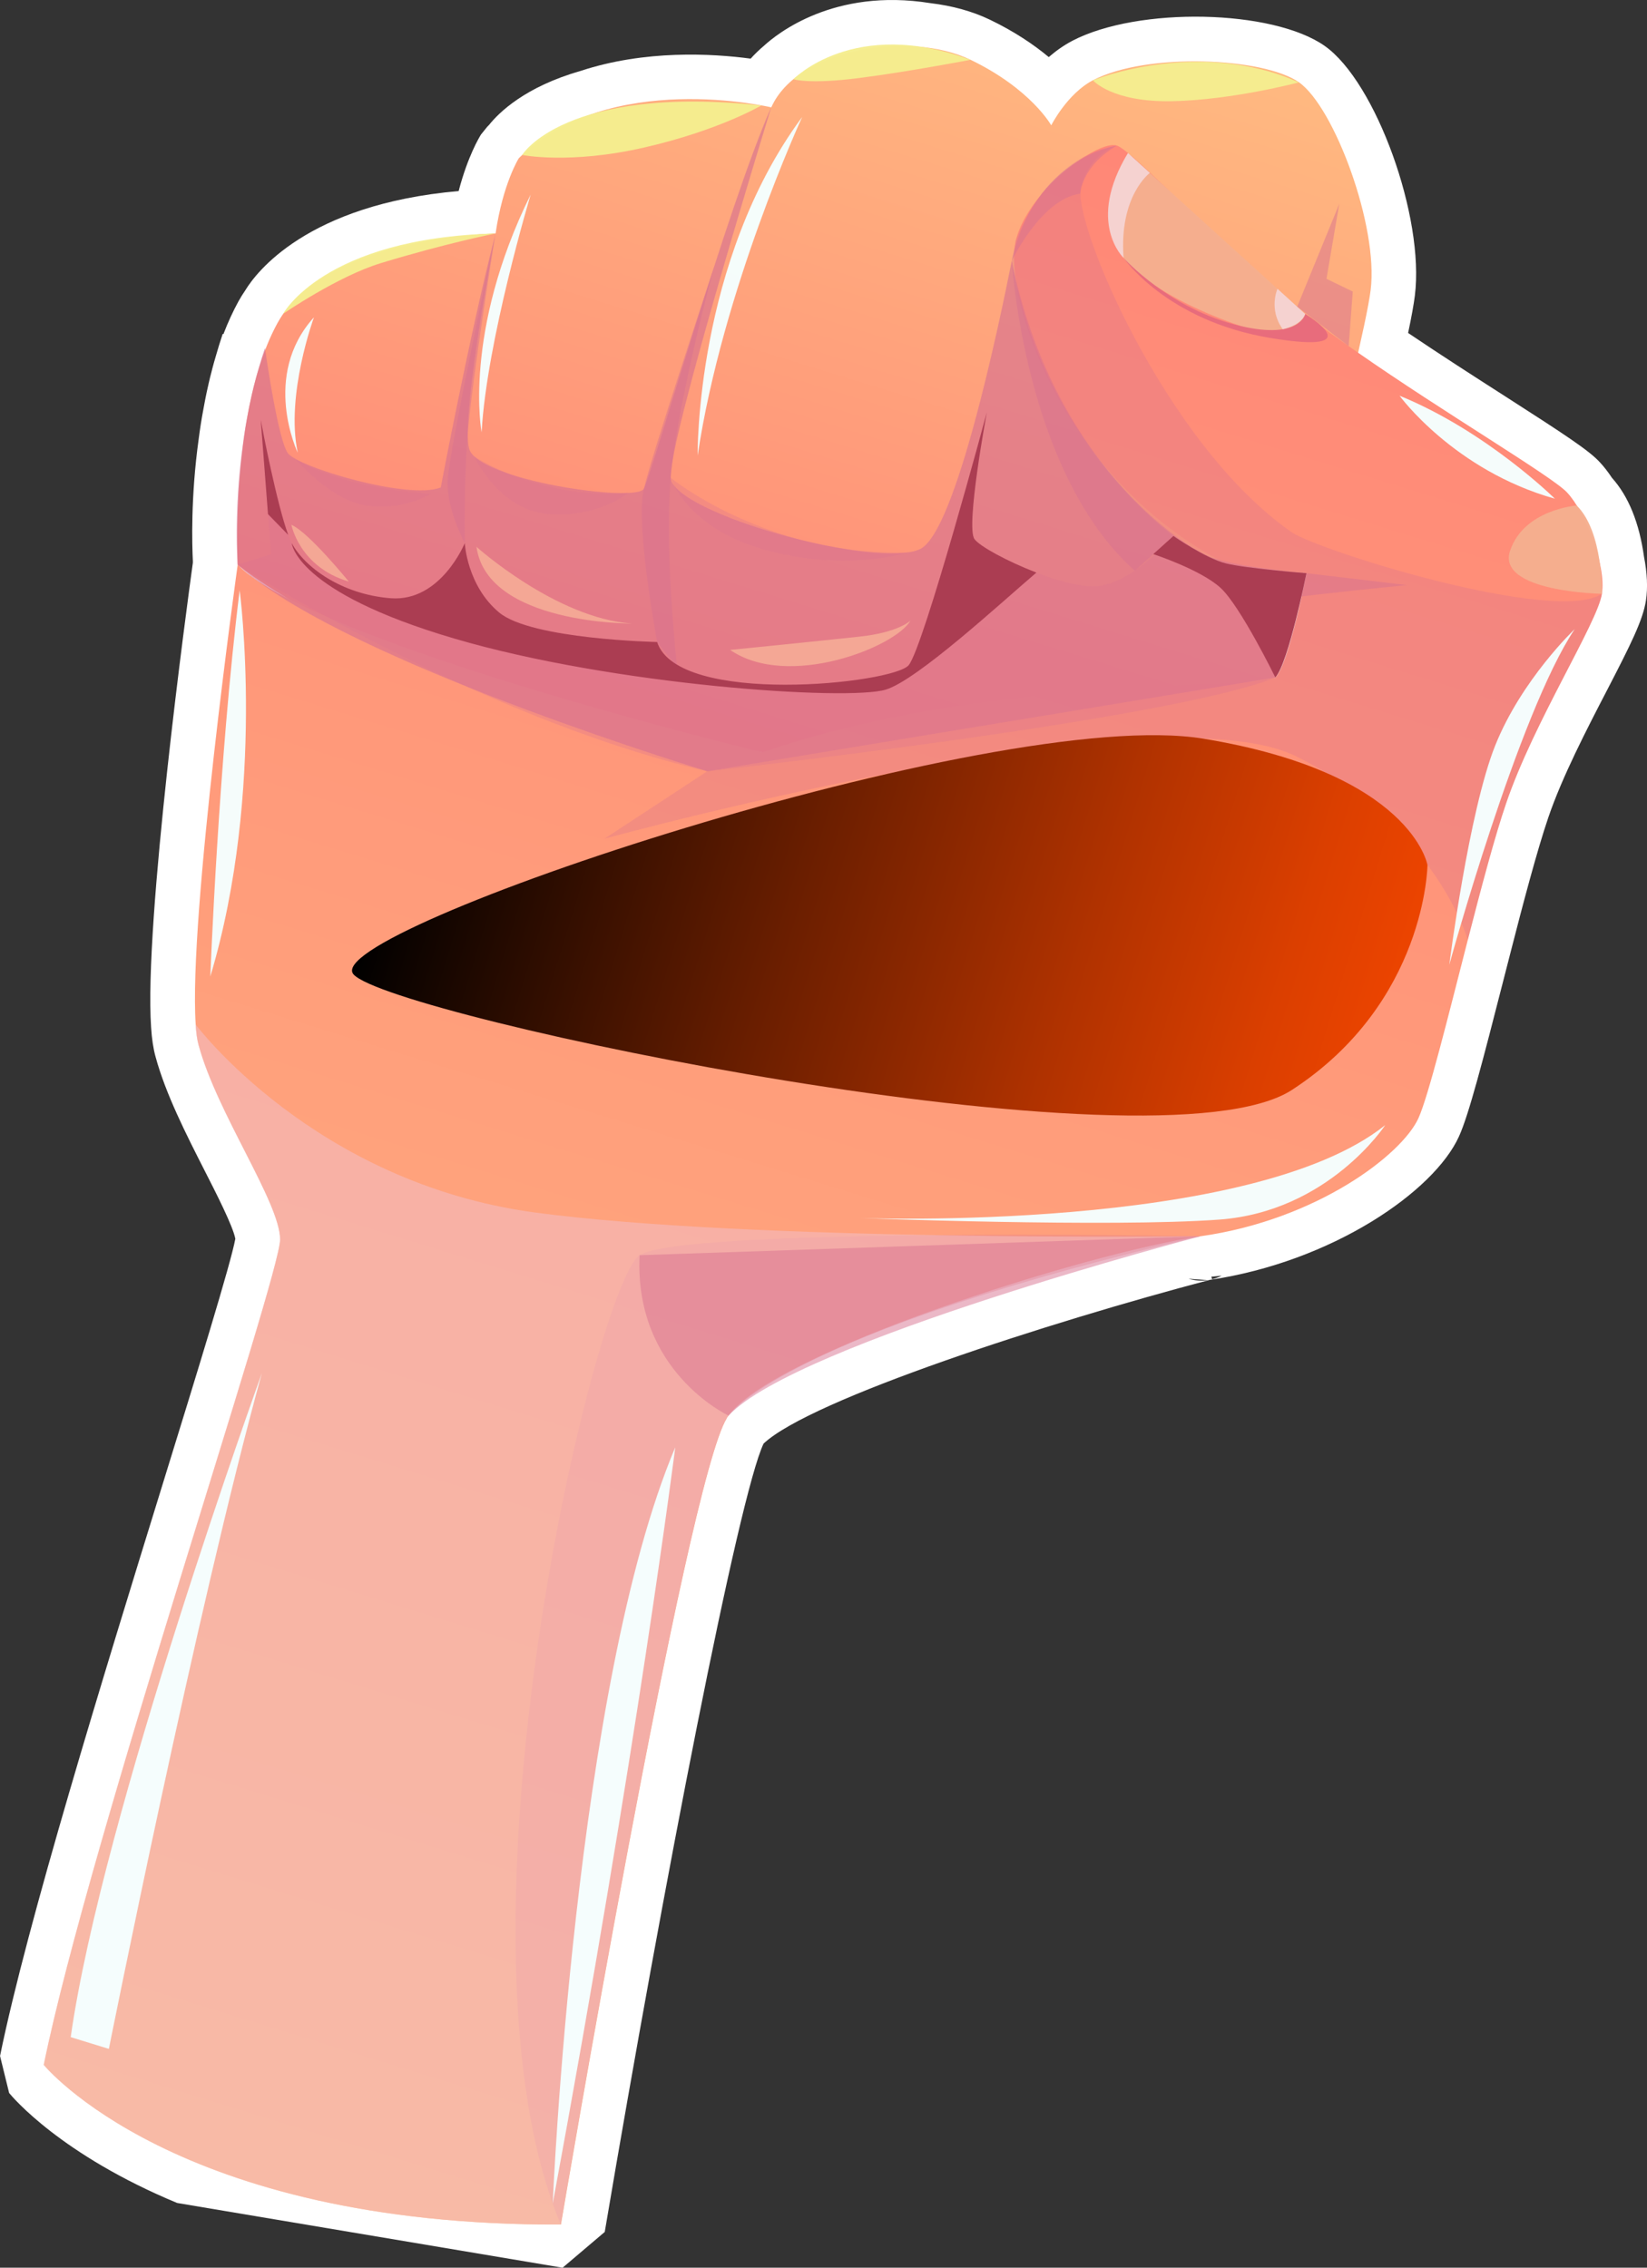 <?xml version="1.0" encoding="UTF-8"?>
<svg xmlns="http://www.w3.org/2000/svg" xmlns:xlink="http://www.w3.org/1999/xlink" viewBox="0 0 320.74 441.66">
  <rect x="0" y="0" width="320.74" height="441.66" fill="#333333" stroke="none"/>
  <defs>
    <style>
      .cls-1 {
        fill: #f5af8f;
      }

      .cls-1, .cls-2, .cls-3, .cls-4, .cls-5, .cls-6, .cls-7, .cls-8, .cls-9, .cls-10, .cls-11, .cls-12, .cls-13, .cls-14, .cls-15 {
        stroke-width: 0px;
      }

      .cls-1, .cls-3, .cls-5, .cls-8, .cls-13 {
        mix-blend-mode: soft-light;
        opacity: .97;
      }

      .cls-2 {
        fill: url(#_Áåçûìÿííûé_ãðàäèåíò_151);
      }

      .cls-3 {
        fill: #f5ee8f;
      }

      .cls-4 {
        fill: #f3bac0;
        opacity: .6;
      }

      .cls-4, .cls-6, .cls-12, .cls-14 {
        mix-blend-mode: multiply;
      }

      .cls-5 {
        fill: #f5d3d2;
      }

      .cls-6 {
        opacity: .5;
      }

      .cls-6, .cls-12, .cls-14 {
        fill: #d87290;
      }

      .cls-16 {
        isolation: isolate;
      }

      .cls-7 {
        fill: url(#_Áåçûìÿííûé_ãðàäèåíò_54);
        mix-blend-mode: screen;
      }

      .cls-8 {
        fill: #f5ffff;
      }

      .cls-9 {
        fill: #e86c7c;
      }

      .cls-10 {
        fill: #fff;
      }

      .cls-11 {
        fill: url(#_Áåçûìÿííûé_ãðàäèåíò_152);
      }

      .cls-12 {
        opacity: .3;
      }

      .cls-13 {
        fill: #f5a995;
      }

      .cls-14 {
        opacity: .31;
      }

      .cls-15 {
        fill: #ab3d52;
      }
    </style>
    <linearGradient id="_Áåçûìÿííûé_ãðàäèåíò_152" data-name="Áåçûìÿííûé ãðàäèåíò 152" x1="121.12" y1="-288.1" x2="121.12" y2="-448.05" gradientTransform="translate(166.3 457.56) rotate(-162.84) scale(1 -1)" gradientUnits="userSpaceOnUse">
      <stop offset="0" stop-color="#ff8777"/>
      <stop offset=".98" stop-color="#ffb880"/>
    </linearGradient>
    <linearGradient id="_Áåçûìÿííûé_ãðàäèåíò_151" data-name="Áåçûìÿííûé ãðàäèåíò 151" x1="89.44" y1="3.6" x2="89.44" y2="-425.19" gradientTransform="translate(166.3 457.56) rotate(-162.84) scale(1 -1)" gradientUnits="userSpaceOnUse">
      <stop offset=".02" stop-color="#ffb880"/>
      <stop offset="1" stop-color="#ff8777"/>
    </linearGradient>
    <linearGradient id="_Áåçûìÿííûé_ãðàäèåíò_54" data-name="Áåçûìÿííûé ãðàäèåíò 54" x1="-22.87" y1="-273.41" x2="172.67" y2="-273.41" gradientTransform="translate(166.3 457.56) rotate(-162.84) scale(1 -1)" gradientUnits="userSpaceOnUse">
      <stop offset="0" stop-color="#ec4400"/>
      <stop offset=".11" stop-color="#db3f00"/>
      <stop offset=".31" stop-color="#b03200"/>
      <stop offset=".6" stop-color="#6a1e00"/>
      <stop offset=".96" stop-color="#0b0300"/>
      <stop offset="1" stop-color="#000"/>
    </linearGradient>
  </defs>
  <g class="cls-16">
    <g id="Camada_2" data-name="Camada 2">
      <g id="Layer_1" data-name="Layer 1">
        <g>
          <path class="cls-10" d="m109.57,441.66l8.2-6.96c11.5-68.08,26.07-143.29,30.93-153.54,9.19-8.65,55.8-23.7,86.88-31.88,23.83-3.53,43.73-17.23,48.56-27.98,1.91-4.23,4.56-14.44,8.73-30.75l1.37-5.34c2.24-8.75,5.1-19.62,7.29-26.02,2.69-7.9,7.51-17.21,11.39-24.69,4.61-8.91,7.04-13.73,7.62-17.58.37-2.45.24-5.3-.38-8.46-.92-6.62-3.01-11.79-6.24-15.39-.79-1.19-1.6-2.23-2.42-3.1-2.1-2.25-6.51-5.17-18.58-12.91-5.93-3.8-12.48-8.01-18.7-12.21.67-3.18,1.1-5.58,1.31-7.25,1.93-15.27-7.59-41.65-17.56-48.66-10.14-7.13-36.3-7.67-49.11-1.01-1.72.9-3.26,2.01-4.62,3.19-2.88-2.4-6.65-4.97-11.48-7.29-3.38-1.62-7.28-2.71-11.59-3.22-18.75-3.01-29.88,5.99-32.4,8.31-.94.79-1.8,1.63-2.59,2.5-7.48-1-20.56-1.75-33.13,2.4-10.77,3.08-15.87,8.07-17.86,10.57-.09.09-.19.18-.28.27l-1.24,1.54c-.32.51-2.58,4.23-4.35,11.01-29.65,2.6-39.53,16.01-41.53,19.3-.52.76-.96,1.48-1.36,2.2-1.04,1.9-2.02,4.02-2.9,6.31l.13.05-.29-.04c-.47,1.41-.92,2.84-1.31,4.23-.29.94-.51,1.79-.73,2.6l-.1.41c-.2.75-.41,1.58-.6,2.42l-.04.19c-.23,1.01-.45,2-.64,3-.11.58-.22,1.14-.31,1.66h0s-.07.38-.07.38c-.34,1.78-.62,3.6-.87,5.54-1.59,11.44-1.29,20.8-1.14,23.81,0,.12,0,.23,0,.33-1.13,8.21-9.54,70.13-8.13,90.52.14,2.21.42,4.09.86,5.68,1.96,7.26,6,15.19,9.56,22.19,2.22,4.35,5.53,10.84,5.98,13.28-.86,4.75-7.53,26.37-14,47.3-11.83,38.31-26.54,85.98-31.82,111.86l1.77,7.21c.66.81,10.09,12.03,32.72,21.42l75.07,12.61Zm126.33-193.01l2-.19c-.6.31-1.22.53-1.86.69l-.13-.51Zm-4.4.41h.09s3.61.27,3.61.27c-1.23.18-2.49.09-3.71-.27Z"/>
          <path class="cls-11" d="m248.37,131.94s16.98-63.03,18.55-75.43c1.57-12.4-7.08-35.64-13.95-40.48-6.87-4.83-29.61-5.87-40.11-.41-5.03,2.62-8.14,8.79-8.14,8.79,0,0-3.92-7.08-15.72-12.77-11.81-5.68-33.66-2.26-38.8,9.27,0,0-31.59-7.5-49.17,9.91,0,0-3.1,4.92-4.52,14.65,0,0-33.19.6-42.45,17.41-9.26,16.81-7.77,47.11-7.77,47.11,0,0,30.49,25.69,102.2,36.53,71.7,10.84,99.9-14.59,99.9-14.59Z"/>
          <path class="cls-2" d="m141.54,276.16s.02-.07.13-.18c8.35-12.45,69.71-31.95,92.16-35.21.03.01.04-.02.08-.01.04-.02.08-.01.08-.01,22.47-3.23,39.04-15.86,42.25-22.99,1.93-4.27,5.74-19.63,9.6-34.69,2.62-10.22,5.3-20.3,7.49-26.68,5.38-15.8,17.79-35.13,18.63-40.74.85-5.64-3.21-15.92-6.79-19.74-2.9-3.12-24.12-15.65-40.67-27.2-3.78-2.6-7.29-5.15-10.3-7.55-16.36-12.96-33.19-31.48-36.65-32.79-1.16-.43-3.48.36-6.1,2.02-.04.02-.13.07-.21.11-2.74,1.69-5.79,4.26-8.35,7.23-.01.03-.06.09-.07.12-2.36,2.78-4.26,5.91-5.02,9.08,0,0-.07.44-.21,1.26-1.38,11.53,9.96,45.63,41.15,61.56l15.04,1.82.65.09s-3.43,17.7-6.05,20.29c-.05.06-.11.11-.18.12-4.31,2.36-55.5-.75-99.7,14.45,0,0-65.45-15.81-92.65-30.08-.1-.03-.16-.05-.22-.1-2.28-1.2-4.28-2.36-5.95-3.56-.21-.14-.37-.29-.58-.43-1.03-.71-1.91-1.45-2.61-2.2-.09-.06-.14-.12-.2-.17,0,0-9.61,68.79-8.18,89.53.1,1.64.29,2.99.56,3.97,3.58,13.31,15.84,30.66,15.89,37.91.02,7.24-37.18,117.37-46.03,160.77,0,0,25.56,31.41,100.71,31.1,0,0,24.43-144.61,32.33-157.09Z"/>
          <path class="cls-14" d="m51.6,67.78c-.44,1.3-.85,2.64-1.21,3.92-.26.85-.47,1.64-.69,2.47-.46,1.72-.85,3.46-1.19,5.14-.12.61-.23,1.22-.34,1.79-.37,1.89-.64,3.7-.87,5.49-1.49,10.74-1.22,19.59-1.06,22.44,0,.61.03.94.03.94.06.05.11.11.2.17.77.74,1.66,1.48,2.61,2.2.21.14.37.29.58.43,23.75,18,88.08,37.44,88.08,37.44l-20.02,13.14s30.43-8.36,63-14.15c14.59-2.62,29.58-4.68,42.47-5.28,12.56-.56,23.1.3,29.36,3.45,27.04,13.61,33.29,35.69,33.29,35.69,2.62-10.22,5.3-20.3,7.49-26.68,5.38-15.8,17.79-35.13,18.63-40.74-8.89,6.06-55.24-8.37-60.49-12.03-24.55-17.11-42.79-60.56-40.95-67.23,1.72-6.27,6.39-7.83,6.98-8.01-2.22.35-4.23,1.06-6.06,2-.04.02-.13.07-.21.11-3.51,1.85-6.27,4.54-8.35,7.23-.01.03-.06.09-.07.12-3.53,4.6-5.02,9.08-5.02,9.08,0,0-.07.44-.21,1.26-.13.64-.3,1.55-.53,2.63-2.55,12.78-10.89,52.65-17.79,56.1-8.21,4.09-48.06-6.86-48.63-13.84-.58-6.94,19.57-72.16,19.57-72.16-8.43,19.05-23.28,71.55-24.81,74.3-1.53,2.75-32.37-1.69-34.02-7.82-1.6-5.72,4.33-37.53,5.05-41.5-4.93,19.2-10.57,49.06-10.57,49.06-6.18,2.5-27.81-3.94-29.79-6.69-1.83-2.53-4.05-17.72-4.41-20.15-.04-.23-.04-.33-.04-.33Z"/>
          <path class="cls-1" d="m254.18,61.16s.44,2.64-1.34,4.35c-1.78,1.71-24.4-5.01-32.98-14.03-8.58-9.01-.2-21.66-.2-21.66l34.51,31.34Z"/>
          <path class="cls-6" d="m273.93,113.95l-20.17-2.39-1.25,4.73s4.86-.67,21.42-2.34Z"/>
          <path class="cls-12" d="m52.79,107.95l-6.53,2.03s46.28,29.68,91.48,40.24c0,0,90.46-10,110.62-18.27l6.05-20.29s-12.69-1.45-15.7-1.91c-3.01-.46-10.2-5.33-10.2-5.33,0,0-8.35,9.77-15.59,9.79-2.97.01-7.12-1.16-11.09-2.67-5.7-2.19-11.05-5.13-12.05-6.51-1.78-2.34,2.4-24.71,2.4-24.71,0,0-12.27,45.64-15.21,49.24-2.92,3.64-44.97,8.05-49-4.5,0,0-24.47-.5-30.76-5.74-6.29-5.24-6.7-13.52-6.7-13.52,0,0-4.65,11.45-14.38,10.74-9.72-.75-16.86-6.14-19.31-10.72-.23-.43-.45-.96-.68-1.61-2.2-5.98-5-20.44-5.35-22.41l1.41,18.37.6,7.81Z"/>
          <path class="cls-12" d="m109.21,433.25s24.43-144.61,32.33-157.09c7.92-12.44,69.85-32.15,92.36-35.4-3.06-.05-101.02-1.7-109.34,3.71-8.51,5.53-39,132.2-15.35,188.79Z"/>
          <path class="cls-4" d="m141.54,276.16s.02-.07.13-.18c.06-.09.15-.18.22-.27,2.24-2.74,17.26-17.52,91.94-34.94-2.62.01-87.48,1.05-129.75-4.63-42.98-5.83-66-36.63-66-36.63.1,1.64.29,2.99.56,3.97,3.58,13.31,15.84,30.66,15.89,37.91.02,7.24-37.18,117.37-46.03,160.77,0,0,25.56,31.41,100.71,31.1,0,0,24.43-144.61,32.33-157.09Z"/>
          <path class="cls-9" d="m254.18,61.16s-1.03,5.01-12.49,2.36c-13.93-3.22-22.88-13.29-22.88-13.29,0,0,8.32,12.22,28.56,15.59,20.24,3.37,6.82-4.66,6.82-4.66Z"/>
          <path class="cls-5" d="m223.92,33.68s-6.03,4.44-5.11,16.55c0,0-7.37-6.92.86-20.42l4.25,3.86Z"/>
          <path class="cls-5" d="m248.78,56.25s-1.8,3.95,1.02,7.87c0,0,3.54-.67,4.38-2.96l-5.4-4.91Z"/>
          <path class="cls-6" d="m51.6,67.78c-.44,1.3-.85,2.64-1.21,3.92-.26.85-.47,1.64-.69,2.47-.46,1.72-.85,3.46-1.19,5.14-.12.61-.23,1.22-.34,1.79-.37,1.89-.64,3.7-.87,5.49-1.49,10.74-1.22,19.59-1.06,22.44,0,.61.03.94.03.94.06.05.11.11.2.17.77.74,1.66,1.48,2.61,2.2.21.14.37.29.58.43,23.75,18,88.08,37.44,88.08,37.44l110.62-18.27,6.05-20.29s-12.7-1.06-18.35-3.05c-5.65-1.99-30.97-18.62-39.03-57.79-2.55,12.78-10.89,52.65-17.79,56.1-8.21,4.09-48.06-6.86-48.63-13.84-.58-6.94,19.57-72.16,19.57-72.16-8.43,19.05-23.28,71.55-24.81,74.3-1.53,2.75-32.37-1.69-34.02-7.82-1.6-5.72,4.33-37.53,5.05-41.5-4.93,19.2-10.57,49.06-10.57,49.06-6.18,2.5-27.81-3.94-29.79-6.69-1.83-2.53-4.05-17.72-4.41-20.15-.04-.23-.04-.33-.04-.33Z"/>
          <polygon class="cls-6" points="252.62 59.73 260.81 39.71 258.32 54.31 263.44 56.78 262.64 67.42 252.62 59.73"/>
          <path class="cls-6" d="m131.84,129.75s-2.48-22.15-1.22-36.67c1.26-14.52,8.4-40.96,8.4-40.96,0,0-11.96,36.01-13.64,43.1-1.68,7.09,2.6,29.83,2.6,29.83,0,0,1.82,2.54,3.86,4.7Z"/>
          <path class="cls-6" d="m90.52,105.8s-.24-11.04.57-21.36c.81-10.31,5.4-38.97,5.4-38.97,0,0-9.07,42.51-9.32,48.1-.25,5.58,3.35,12.22,3.35,12.22Z"/>
          <path class="cls-6" d="m228.51,104.4s-25.58-18.43-31.47-53.59c0,0,2.42,41.16,23.95,60.35l7.52-6.76Z"/>
          <path class="cls-6" d="m197.03,50.81s5.7-12.06,13.36-13.1c0,0,.19-5.33,7.09-9.33,0,0-16.09,2.34-20.45,22.42Z"/>
          <path class="cls-1" d="m307.05,98.45s-10.27.76-12.97,8.81c-2.7,8.05,17.87,8.39,17.87,8.39,0,0,.31-12.04-4.9-17.2Z"/>
          <path class="cls-3" d="m252.96,16.04s-12.99,3.45-24.73,3.67c-11.74.22-15.39-4.07-15.39-4.07,0,0,20.45-8.38,40.11.41Z"/>
          <path class="cls-3" d="m148.27,20.53s-8.17,4.84-22.76,8.19c-14.6,3.35-23.83,1.46-23.83,1.46,0,0,8.29-13.7,46.59-9.65Z"/>
          <path class="cls-3" d="m188.99,11.65s-12.08,2.32-21.78,3.56c-9.71,1.24-12.7.22-12.7.22,0,0,11.83-12.24,34.48-3.78Z"/>
          <path class="cls-3" d="m96.49,45.47s-9.44,1.86-22.3,5.77c-8.44,2.57-19.06,9.89-19.06,9.89,0,0,7.85-14.77,41.36-15.66Z"/>
          <path class="cls-7" d="m277.99,168.47s-.24,26.79-26.4,43.81c-26.16,17.01-175.1-14.22-182.72-22.48-7.62-8.27,124.88-52.61,165.48-45.93,40.6,6.68,43.64,24.61,43.64,24.61Z"/>
          <path class="cls-6" d="m141.89,275.71s-18.45-8.55-17.33-31.24l109.27-3.7s-78.62,20.62-91.94,34.94Z"/>
          <path class="cls-15" d="m248.36,131.94s-6.78-13.86-10.65-17.43c-3.88-3.57-13.12-6.59-13.12-6.59l3.92-3.53s6.21,4.34,10.21,5.34c3.99,1,15.7,1.91,15.7,1.91,0,0-3.49,17.47-6.05,20.29Z"/>
          <path class="cls-15" d="m56.82,105.79s.62,9.46,31.63,18.57c31.03,9.15,76.7,12.19,84.05,9.95,6.16-1.86,22.63-17.09,29.33-22.79-5.7-2.19-11.05-5.13-12.05-6.51-1.78-2.34,2.4-24.71,2.4-24.71,0,0-12.27,45.64-15.21,49.24-2.92,3.64-44.97,8.05-49-4.5,0,0-24.47-.5-30.76-5.74-6.29-5.24-6.7-13.52-6.7-13.52,0,0-4.65,11.45-14.38,10.74-9.72-.75-16.86-6.14-19.31-10.72Z"/>
          <path class="cls-15" d="m50.78,81.77l1.41,18.37,3.94,4.04c-2.2-5.98-5-20.44-5.35-22.41Z"/>
          <path class="cls-8" d="m40.96,190.18s1.59-42.01,5.71-75.21c0,0,5.18,38.9-5.71,75.21Z"/>
          <path class="cls-8" d="m21.2,399.06s17.12-85.79,29.8-131.63c0,0-31.15,86.23-37.23,129.33l7.43,2.29Z"/>
          <path class="cls-8" d="m269.76,219.13s-11.02,16.83-32.3,18.4c-21.28,1.57-70.21-.3-70.21-.3,0,0,76.31,2.86,102.51-18.1Z"/>
          <path class="cls-8" d="m103.35,37.88s-8.59,28.56-9.56,46.33c0,0-3.71-19.46,9.56-46.33Z"/>
          <path class="cls-8" d="m61.14,61.8s-5.56,15.11-3.16,26.37c0,0-7.16-14.98,3.16-26.37Z"/>
          <path class="cls-8" d="m156.22,22.78s-15.54,33.68-20.36,65.94c0,0-.48-37.79,20.36-65.94Z"/>
          <path class="cls-8" d="m302.8,97.13s-13.24-13.12-30.25-20.06c0,0,10.6,14.54,30.25,20.06Z"/>
          <path class="cls-8" d="m306.66,122.53s-10.31,9.77-15.47,22.64c-5.16,12.87-8.95,42.72-8.95,42.72,0,0,13.43-48.92,24.42-65.36Z"/>
          <path class="cls-8" d="m107.64,429.14s4.26-100.86,23.86-147.25c0,0-7.36,58.31-23.86,147.25Z"/>
          <path class="cls-13" d="m177.32,120.85c-2.84,5.12-23.81,13.52-35.13,5.73,0,0,17.5-1.75,25.21-2.59,7.72-.84,9.92-3.14,9.92-3.14Z"/>
          <path class="cls-13" d="m123.06,121.44s-28.17.19-30.27-14.94c0,0,15.5,13.94,30.27,14.94Z"/>
          <path class="cls-13" d="m67.92,113.27s-7.82-9.64-11.17-11.05c0,0,1.55,8.21,11.17,11.05Z"/>
          <path class="cls-12" d="m176.9,107.57s-11.63,3.85-27.44-.36c-15.81-4.2-18.84-14.14-18.84-14.14,0,0,18.96,15.4,46.29,14.5Z"/>
          <path class="cls-12" d="m122.32,96.02s-6.19,4.97-15.74,4.06c-9.55-.92-14.23-11.19-14.23-11.19,0,0,12.83,8.52,29.97,7.13Z"/>
          <path class="cls-12" d="m83.93,96.18s-5.89,3.52-12.94,2.21c-7.05-1.31-13.39-8.97-13.39-8.97,0,0,7.48,5.4,26.33,6.76Z"/>
        </g>
      </g>
    </g>
  </g>
</svg>